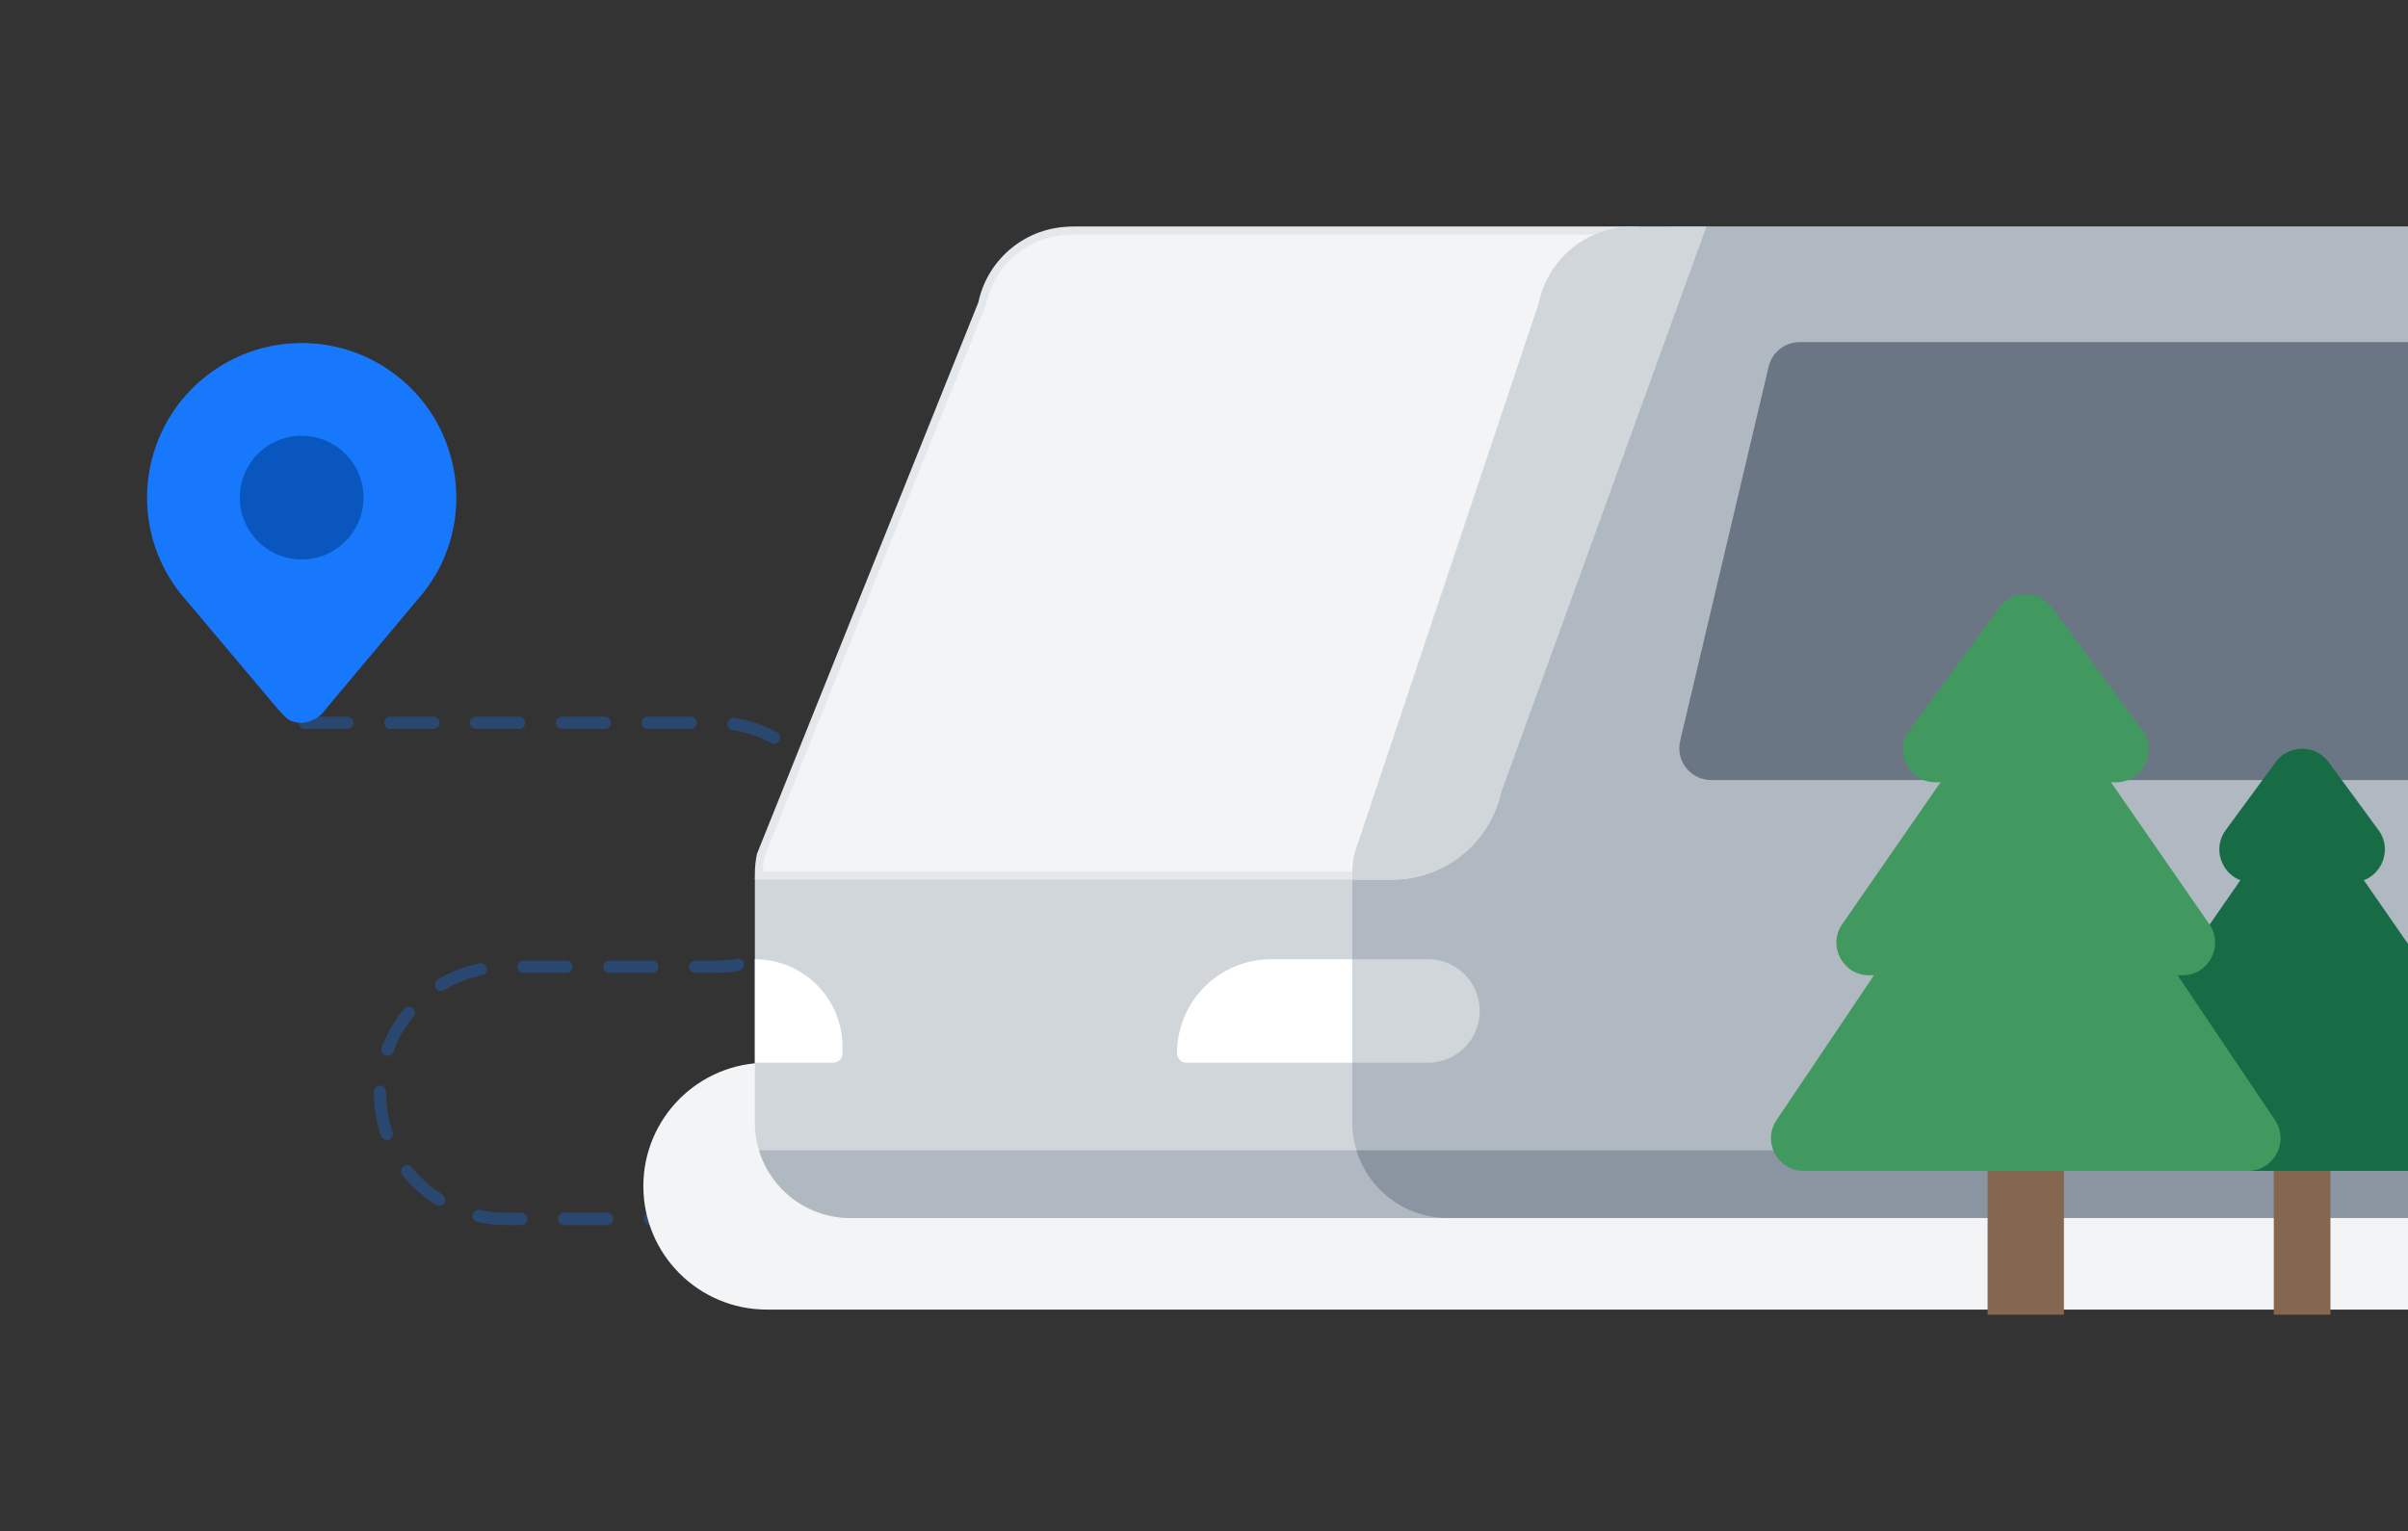 <svg width="393" height="250" viewBox="0 0 393 250" fill="none" xmlns="http://www.w3.org/2000/svg">
<rect x="0" y="0" width="393" height="250" fill="#333333" stroke="none"/>
<g clip-path="url(#clip0_383_4164)">
<path d="M49.708 118H116.79C127.79 118 136.708 126.918 136.708 137.918V137.918C136.708 148.918 127.79 157.836 116.79 157.836H82.593C71.226 157.836 62.011 167.051 62.011 178.418V178.418C62.011 189.785 71.226 199 82.593 199H119.572" stroke="#1778FB" stroke-opacity="0.3" stroke-width="2" stroke-linecap="round" stroke-dasharray="7 7"/>
<path d="M71.094 93.857C77.219 83.252 74.843 69.778 65.46 61.904C56.078 54.032 42.4 54.032 33.017 61.904C23.634 69.778 21.258 83.252 27.383 93.857L27.407 93.899C27.997 94.909 28.655 95.88 29.377 96.8L45.322 115.733C46.454 116.864 46.927 118 49.258 118C50.855 117.911 52.317 117.071 53.197 115.733L69.155 96.689C69.835 95.816 70.454 94.9 71.008 93.943L71.094 93.857Z" fill="#1778FB"/>
<path d="M59.328 81.238C59.328 86.813 54.808 91.333 49.234 91.333C43.659 91.333 39.139 86.813 39.139 81.238C39.139 75.664 43.659 71.144 49.234 71.144C54.808 71.144 59.328 75.664 59.328 81.238Z" fill="#0956BE"/>
<path d="M105 193.65C105 182.521 114.021 173.5 125.15 173.5H423.5V213.8H125.15C114.021 213.8 105 204.779 105 193.65Z" fill="#F2F4F6"/>
<path d="M175.815 37H424.15V198.85H138.8C130.185 198.85 123.2 191.866 123.2 183.25V144.038C123.2 142.031 123.587 140.044 124.34 138.184L161.355 46.746C163.739 40.855 169.46 37 175.815 37Z" fill="#D1D6DB"/>
<path d="M123.2 156.6C131.098 156.6 137.5 163.002 137.5 170.9V171.964C137.5 172.812 136.812 173.5 135.964 173.5H123.2V156.6Z" fill="white"/>
<path d="M273.315 37H424.15V198.85H236.3C227.685 198.85 220.7 191.866 220.7 183.25V144.038C220.7 142.031 221.087 140.044 221.84 138.184L258.855 46.746C261.239 40.855 266.96 37 273.315 37Z" fill="#B0B8C1"/>
<path d="M160.277 49.599L160.298 49.547L160.31 49.492C161.777 42.588 167.874 37.65 174.934 37.65H266.673L244.256 129.559C242.339 137.419 235.296 142.95 227.206 142.95H123.85V142.639C123.85 141.613 123.956 140.59 124.165 139.586L160.277 49.599Z" fill="#F2F4F6" stroke="#E5E8EB" stroke-width="1.3"/>
<path d="M266.434 37C259.068 37 252.705 42.152 251.174 49.357L221.041 139.397C220.814 140.463 220.7 141.549 220.7 142.639V143.6H227.206C235.596 143.6 242.899 137.864 244.887 129.713L278.5 37H266.434Z" fill="#D1D6DB"/>
<path d="M288.654 59.854C289.208 57.508 291.303 55.85 293.714 55.85H424.15V127.35H279.273C275.917 127.35 273.44 124.219 274.212 120.954L288.654 59.854Z" fill="#6B7684"/>
<path d="M220.7 156.6H207.464C198.979 156.6 192.1 163.479 192.1 171.964C192.1 172.812 192.788 173.5 193.637 173.5H220.7V156.6Z" fill="white"/>
<path d="M220.7 156.6H233.05C237.717 156.6 241.5 160.383 241.5 165.05C241.5 169.717 237.717 173.5 233.05 173.5H220.7V156.6Z" fill="#D1D6DB"/>
<path fill-rule="evenodd" clip-rule="evenodd" d="M423.501 198.85H138.801C131.768 198.85 125.822 194.196 123.875 187.8H423.501V198.85Z" fill="#B0B8C1"/>
<path fill-rule="evenodd" clip-rule="evenodd" d="M236.293 198.85C229.263 198.846 223.321 194.194 221.375 187.8H423.501V198.85H236.293Z" fill="#8B95A1"/>
<path d="M380.343 175.69H371.097V214.634H380.343V175.69Z" fill="#85664F"/>
<path d="M388.182 135.514L380.048 124.427C377.903 121.503 373.536 121.503 371.392 124.427L363.258 135.514C360.657 139.06 363.189 144.057 367.587 144.057H383.853C388.25 144.057 390.782 139.06 388.182 135.514Z" fill="#176C46"/>
<path d="M396.461 159.093L380.098 135.474C377.98 132.417 373.461 132.417 371.343 135.474L354.979 159.093C352.532 162.625 355.06 167.451 359.357 167.451H392.084C396.381 167.451 398.908 162.625 396.461 159.093Z" fill="#176C46"/>
<path d="M406.363 185.667L378.645 144.446C377.248 142.369 374.192 142.369 372.796 144.446L345.077 185.667C343.503 188.008 345.181 191.158 348.002 191.158H403.439C406.26 191.158 407.937 188.008 406.363 185.667Z" fill="#176C46"/>
<path d="M336.845 170.578H324.39V214.634H336.845V170.578Z" fill="#85664F"/>
<path d="M349.628 119.237L334.911 99.175C332.784 96.275 328.452 96.275 326.324 99.175L311.607 119.237C309.027 122.754 311.538 127.712 315.901 127.712H345.334C349.696 127.712 352.208 122.754 349.628 119.237Z" fill="#42995F"/>
<path d="M360.566 150.866L334.995 113.958C332.877 110.901 328.358 110.901 326.24 113.958L300.669 150.866C298.222 154.398 300.75 159.224 305.046 159.224H356.188C360.485 159.224 363.012 154.398 360.566 150.866Z" fill="#42995F"/>
<path d="M371.288 182.86L335.036 128.949C332.926 125.811 328.309 125.811 326.198 128.949L289.946 182.86C287.567 186.398 290.102 191.157 294.365 191.157H366.87C371.132 191.157 373.667 186.398 371.288 182.86Z" fill="#42995F"/>
</g>
<defs>
<clipPath id="clip0_383_4164">
<rect width="393" height="250" fill="white"/>
</clipPath>
</defs>
</svg>
